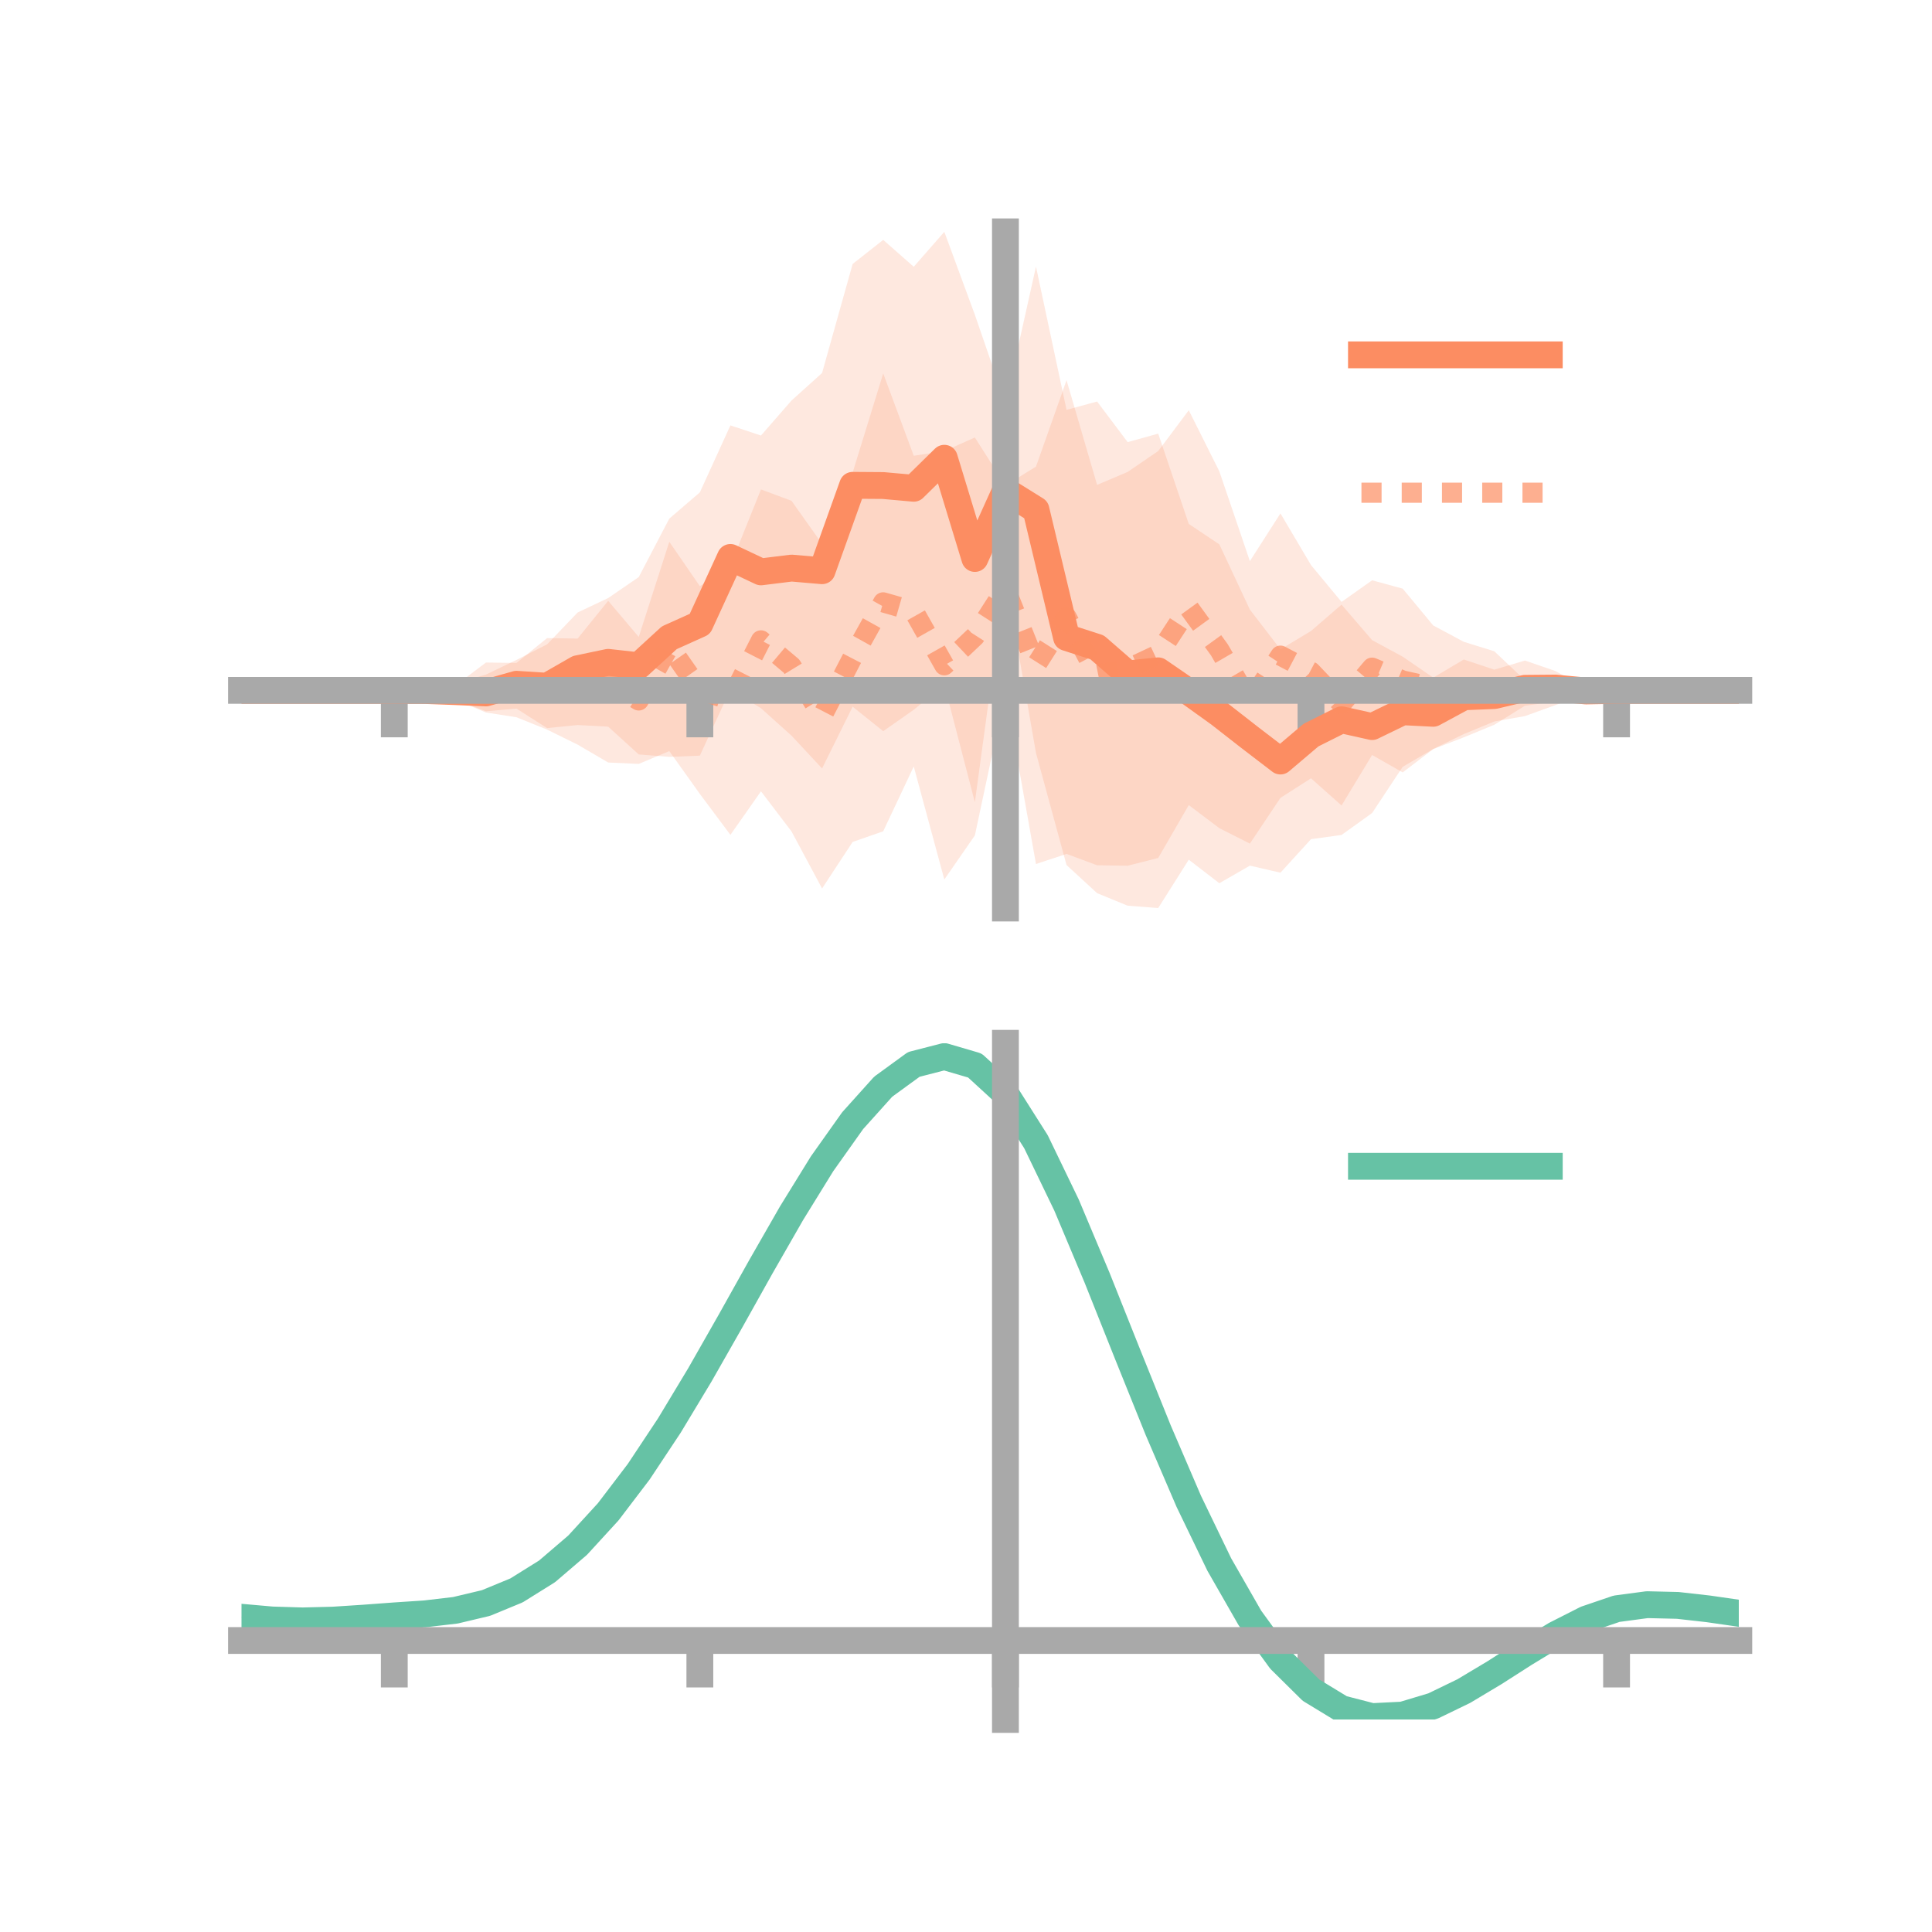 <?xml version="1.0" encoding="utf-8" standalone="no"?>
<!DOCTYPE svg PUBLIC "-//W3C//DTD SVG 1.1//EN"
  "http://www.w3.org/Graphics/SVG/1.1/DTD/svg11.dtd">
<!-- Created with matplotlib (https://matplotlib.org/) -->
<svg height="144pt" version="1.1" viewBox="0 0 144 144" width="144pt" xmlns="http://www.w3.org/2000/svg" xmlns:xlink="http://www.w3.org/1999/xlink">
 <defs>
  <style type="text/css">*{stroke-linecap:butt;stroke-linejoin:round;}</style>
 </defs>
 <g id="figure_1">
  <g id="patch_1">
   <path d="M 0 144 
L 144 144 
L 144 0 
L 0 0 
z
" style="fill:none;"/>
  </g>
  <g id="axes_1">
   <g id="patch_2">
    <path d="M 18 67.68 
L 129.6 67.68 
L 129.6 17.28 
L 18 17.28 
z
" style="fill:none;"/>
   </g>
   <g id="PolyCollection_1">
    <path clip-path="url(#p43877a9ceb)" d="M 18 51.456 
L 18 51.456 
L 20.278 51.456 
L 22.555 51.456 
L 24.833 51.456 
L 27.11 51.456 
L 29.388 51.456 
L 31.665 51.327 
L 33.943 50.943 
L 36.22 50.28 
L 38.498 49.186 
L 40.776 48.026 
L 43.053 45.651 
L 45.331 44.574 
L 47.608 43.012 
L 49.886 38.654 
L 52.163 36.698 
L 54.441 31.707 
L 56.718 32.461 
L 58.996 29.852 
L 61.273 27.8 
L 63.551 19.674 
L 65.829 17.881 
L 68.106 19.883 
L 70.384 17.28 
L 72.661 23.462 
L 74.939 30.078 
L 77.216 19.871 
L 79.494 30.549 
L 81.771 29.926 
L 84.049 32.953 
L 86.327 32.32 
L 88.604 39.051 
L 90.882 40.572 
L 93.159 45.436 
L 95.437 48.4 
L 97.714 47.032 
L 99.992 45.065 
L 102.269 47.712 
L 104.547 48.943 
L 106.824 50.507 
L 109.102 49.155 
L 111.38 49.913 
L 113.657 49.232 
L 115.935 50.015 
L 118.212 51.302 
L 120.49 51.456 
L 122.767 51.456 
L 125.045 51.456 
L 127.322 51.456 
L 129.6 51.456 
L 129.6 51.456 
L 129.6 51.456 
L 127.322 51.456 
L 125.045 51.456 
L 122.767 51.456 
L 120.49 51.456 
L 118.212 51.698 
L 115.935 52.553 
L 113.657 53.375 
L 111.38 53.773 
L 109.102 54.713 
L 106.824 55.824 
L 104.547 57.157 
L 102.269 60.599 
L 99.992 62.232 
L 97.714 62.548 
L 95.437 65.045 
L 93.159 64.519 
L 90.882 65.831 
L 88.604 64.076 
L 86.327 67.68 
L 84.049 67.506 
L 81.771 66.571 
L 79.494 64.477 
L 77.216 56.122 
L 74.939 43.075 
L 72.661 59.791 
L 70.384 51.032 
L 68.106 52.903 
L 65.829 54.498 
L 63.551 52.672 
L 61.273 57.276 
L 58.996 54.832 
L 56.718 52.786 
L 54.441 51.388 
L 52.163 56.321 
L 49.886 56.413 
L 47.608 56.231 
L 45.331 54.161 
L 43.053 54.04 
L 40.776 54.268 
L 38.498 52.816 
L 36.22 53.014 
L 33.943 52.155 
L 31.665 51.604 
L 29.388 51.456 
L 27.11 51.456 
L 24.833 51.456 
L 22.555 51.456 
L 20.278 51.456 
L 18 51.456 
z
" style="fill:#fc8d62;fill-opacity:0.2;"/>
   </g>
   <g id="PolyCollection_2">
    <path clip-path="url(#p43877a9ceb)" d="M 18 51.456 
L 18 51.456 
L 20.278 51.456 
L 22.555 51.456 
L 24.833 51.456 
L 27.11 51.456 
L 29.388 51.456 
L 31.665 51.455 
L 33.943 51.099 
L 36.22 49.381 
L 38.498 49.411 
L 40.776 47.561 
L 43.053 47.594 
L 45.331 44.782 
L 47.608 47.476 
L 49.886 40.38 
L 52.163 43.69 
L 54.441 42.15 
L 56.718 36.479 
L 58.996 37.328 
L 61.273 40.538 
L 63.551 35.221 
L 65.829 27.832 
L 68.106 33.97 
L 70.384 33.622 
L 72.661 32.606 
L 74.939 36.188 
L 77.216 34.778 
L 79.494 28.337 
L 81.771 36.14 
L 84.049 35.174 
L 86.327 33.617 
L 88.604 30.579 
L 90.882 35.131 
L 93.159 41.824 
L 95.437 38.266 
L 97.714 42.116 
L 99.992 44.864 
L 102.269 43.253 
L 104.547 43.872 
L 106.824 46.617 
L 109.102 47.837 
L 111.38 48.544 
L 113.657 50.7 
L 115.935 50.325 
L 118.212 51.449 
L 120.49 51.456 
L 122.767 51.456 
L 125.045 51.456 
L 127.322 51.456 
L 129.6 51.456 
L 129.6 51.456 
L 129.6 51.456 
L 127.322 51.456 
L 125.045 51.456 
L 122.767 51.456 
L 120.49 51.456 
L 118.212 51.467 
L 115.935 52.285 
L 113.657 52.601 
L 111.38 54.018 
L 109.102 54.956 
L 106.824 55.834 
L 104.547 57.571 
L 102.269 56.273 
L 99.992 60.037 
L 97.714 58.012 
L 95.437 59.469 
L 93.159 62.878 
L 90.882 61.726 
L 88.604 60.007 
L 86.327 63.948 
L 84.049 64.527 
L 81.771 64.492 
L 79.494 63.645 
L 77.216 64.399 
L 74.939 51.584 
L 72.661 62.268 
L 70.384 65.553 
L 68.106 57.131 
L 65.829 61.96 
L 63.551 62.753 
L 61.273 66.223 
L 58.996 61.972 
L 56.718 58.98 
L 54.441 62.226 
L 52.163 59.174 
L 49.886 55.982 
L 47.608 56.937 
L 45.331 56.833 
L 43.053 55.501 
L 40.776 54.38 
L 38.498 53.461 
L 36.22 53.106 
L 33.943 52.156 
L 31.665 51.458 
L 29.388 51.456 
L 27.11 51.456 
L 24.833 51.456 
L 22.555 51.456 
L 20.278 51.456 
L 18 51.456 
z
" style="fill:#fc8d62;fill-opacity:0.2;"/>
   </g>
   <g id="matplotlib.axis_1">
    <g id="xtick_1">
     <g id="line2d_1">
      <defs>
       <path d="M 0 0 
L 0 3.5 
" id="me27eb706a9" style="stroke:#a9a9a9;stroke-width:2;"/>
      </defs>
      <g>
       <use style="fill:#a9a9a9;stroke:#a9a9a9;stroke-width:2;" x="29.388" xlink:href="#me27eb706a9" y="51.456"/>
      </g>
     </g>
    </g>
    <g id="xtick_2">
     <g id="line2d_2">
      <g>
       <use style="fill:#a9a9a9;stroke:#a9a9a9;stroke-width:2;" x="52.163" xlink:href="#me27eb706a9" y="51.456"/>
      </g>
     </g>
    </g>
    <g id="xtick_3">
     <g id="line2d_3">
      <g>
       <use style="fill:#a9a9a9;stroke:#a9a9a9;stroke-width:2;" x="74.939" xlink:href="#me27eb706a9" y="51.456"/>
      </g>
     </g>
    </g>
    <g id="xtick_4">
     <g id="line2d_4">
      <g>
       <use style="fill:#a9a9a9;stroke:#a9a9a9;stroke-width:2;" x="97.714" xlink:href="#me27eb706a9" y="51.456"/>
      </g>
     </g>
    </g>
    <g id="xtick_5">
     <g id="line2d_5">
      <g>
       <use style="fill:#a9a9a9;stroke:#a9a9a9;stroke-width:2;" x="120.49" xlink:href="#me27eb706a9" y="51.456"/>
      </g>
     </g>
    </g>
   </g>
   <g id="matplotlib.axis_2"/>
   <g id="line2d_6">
    <path clip-path="url(#p43877a9ceb)" d="M 18 51.456 
L 20.278 51.456 
L 22.555 51.456 
L 24.833 51.456 
L 27.11 51.456 
L 29.388 51.456 
L 31.665 51.465 
L 33.943 51.549 
L 36.22 51.647 
L 38.498 51.001 
L 40.776 51.147 
L 43.053 49.845 
L 45.331 49.368 
L 47.608 49.622 
L 49.886 47.534 
L 52.163 46.509 
L 54.441 41.548 
L 56.718 42.624 
L 58.996 42.342 
L 61.273 42.538 
L 63.551 36.173 
L 65.829 36.189 
L 68.106 36.393 
L 70.384 34.156 
L 72.661 41.626 
L 74.939 36.577 
L 77.216 37.996 
L 79.494 47.513 
L 81.771 48.248 
L 84.049 50.229 
L 86.327 50 
L 88.604 51.564 
L 90.882 53.201 
L 93.159 54.978 
L 95.437 56.722 
L 97.714 54.79 
L 99.992 53.649 
L 102.269 54.156 
L 104.547 53.05 
L 106.824 53.166 
L 109.102 51.934 
L 111.38 51.843 
L 113.657 51.304 
L 115.935 51.284 
L 118.212 51.5 
L 120.49 51.456 
L 122.767 51.456 
L 125.045 51.456 
L 127.322 51.456 
L 129.6 51.456 
" style="fill:none;stroke:#fc8d62;stroke-linecap:square;stroke-width:2;"/>
   </g>
   <g id="line2d_7">
    <path clip-path="url(#p43877a9ceb)" d="M 18 51.456 
L 20.278 51.456 
L 22.555 51.456 
L 24.833 51.456 
L 27.11 51.456 
L 29.388 51.456 
L 31.665 51.456 
L 33.943 51.628 
L 36.22 51.244 
L 38.498 51.436 
L 40.776 50.97 
L 43.053 51.548 
L 45.331 50.808 
L 47.608 52.207 
L 49.886 48.181 
L 52.163 51.432 
L 54.441 52.188 
L 56.718 47.729 
L 58.996 49.65 
L 61.273 53.381 
L 63.551 48.987 
L 65.829 44.896 
L 68.106 45.55 
L 70.384 49.588 
L 72.661 47.437 
L 74.939 43.886 
L 77.216 49.588 
L 79.494 45.991 
L 81.771 50.316 
L 84.049 49.851 
L 86.327 48.783 
L 88.604 45.293 
L 90.882 48.429 
L 93.159 52.351 
L 95.437 48.867 
L 97.714 50.064 
L 99.992 52.451 
L 102.269 49.763 
L 104.547 50.722 
L 106.824 51.226 
L 109.102 51.396 
L 111.38 51.281 
L 113.657 51.65 
L 115.935 51.305 
L 118.212 51.458 
L 120.49 51.456 
L 122.767 51.456 
L 125.045 51.456 
L 127.322 51.456 
L 129.6 51.456 
" style="fill:none;stroke:#fc8d62;stroke-dasharray:1.5,1.5;stroke-dashoffset:0;stroke-opacity:0.7;stroke-width:1.5;"/>
   </g>
   <g id="patch_3">
    <path d="M 74.939 67.68 
L 74.939 17.28 
" style="fill:none;stroke:#a9a9a9;stroke-linecap:square;stroke-linejoin:miter;stroke-width:2;"/>
   </g>
   <g id="patch_4">
    <path d="M 129.6 67.68 
L 129.6 17.28 
" style="fill:none;"/>
   </g>
   <g id="patch_5">
    <path d="M 18 51.456 
L 129.6 51.456 
" style="fill:none;stroke:#a9a9a9;stroke-linecap:square;stroke-linejoin:miter;stroke-width:2;"/>
   </g>
   <g id="patch_6">
    <path d="M 18 17.28 
L 129.6 17.28 
" style="fill:none;"/>
   </g>
   <g id="legend_1">
    <g id="line2d_8">
     <path d="M 101.475 26.449 
L 115.475 26.449 
" style="fill:none;stroke:#fc8d62;stroke-linecap:square;stroke-width:2;"/>
    </g>
    <g id="line2d_9"/>
    <g id="text_1">
     <!--   -->
     <g transform="translate(121.075 28.899)scale(0.07 -0.07)">
      <defs>
       <path id="DejaVuSans-32"/>
      </defs>
      <use xlink:href="#DejaVuSans-32"/>
     </g>
    </g>
    <g id="line2d_10">
     <path d="M 101.475 36.724 
L 115.475 36.724 
" style="fill:none;stroke:#fc8d62;stroke-dasharray:1.5,1.5;stroke-dashoffset:0;stroke-opacity:0.7;stroke-width:1.5;"/>
    </g>
    <g id="line2d_11"/>
    <g id="text_2">
     <!--   -->
     <g transform="translate(121.075 39.174)scale(0.07 -0.07)">
      <use xlink:href="#DejaVuSans-32"/>
     </g>
    </g>
   </g>
  </g>
  <g id="axes_2">
   <g id="patch_7">
    <path d="M 18 128.16 
L 129.6 128.16 
L 129.6 77.76 
L 18 77.76 
z
" style="fill:none;"/>
   </g>
   <g id="PolyCollection_3">
    <path clip-path="url(#p9697989311)" d="M 18 120.584 
L 18 120.501 
L 20.278 120.712 
L 22.555 120.783 
L 24.833 120.718 
L 27.11 120.56 
L 29.388 120.382 
L 31.665 120.227 
L 33.943 119.955 
L 36.22 119.408 
L 38.498 118.458 
L 40.776 117.014 
L 43.053 115.025 
L 45.331 112.481 
L 47.608 109.414 
L 49.886 105.893 
L 52.163 102.017 
L 54.441 97.917 
L 56.718 93.747 
L 58.996 89.681 
L 61.273 85.909 
L 63.551 82.63 
L 65.829 80.045 
L 68.106 78.357 
L 70.384 77.76 
L 72.661 78.441 
L 74.939 80.566 
L 77.216 84.215 
L 79.494 89.009 
L 81.771 94.512 
L 84.049 100.315 
L 86.327 106.061 
L 88.604 111.45 
L 90.882 116.25 
L 93.159 120.289 
L 95.437 123.467 
L 97.714 125.744 
L 99.992 127.142 
L 102.269 127.733 
L 104.547 127.624 
L 106.824 126.952 
L 109.102 125.867 
L 111.38 124.53 
L 113.657 123.1 
L 115.935 121.738 
L 118.212 120.595 
L 120.49 119.823 
L 122.767 119.52 
L 125.045 119.579 
L 127.322 119.846 
L 129.6 120.188 
L 129.6 120.298 
L 129.6 120.298 
L 127.322 119.982 
L 125.045 119.734 
L 122.767 119.686 
L 120.49 119.991 
L 118.212 120.771 
L 115.935 121.941 
L 113.657 123.349 
L 111.38 124.832 
L 109.102 126.22 
L 106.824 127.343 
L 104.547 128.04 
L 102.269 128.16 
L 99.992 127.579 
L 97.714 126.203 
L 95.437 123.978 
L 93.159 120.894 
L 90.882 116.987 
L 88.604 112.35 
L 86.327 107.142 
L 84.049 101.584 
L 81.771 95.965 
L 79.494 90.632 
L 77.216 85.984 
L 74.939 82.446 
L 72.661 80.392 
L 70.384 79.739 
L 68.106 80.318 
L 65.829 81.945 
L 63.551 84.428 
L 61.273 87.571 
L 58.996 91.178 
L 56.718 95.058 
L 54.441 99.032 
L 52.163 102.934 
L 49.886 106.619 
L 47.608 109.967 
L 45.331 112.885 
L 43.053 115.313 
L 40.776 117.223 
L 38.498 118.622 
L 36.22 119.551 
L 33.943 120.088 
L 31.665 120.349 
L 29.388 120.493 
L 27.11 120.654 
L 24.833 120.791 
L 22.555 120.842 
L 20.278 120.773 
L 18 120.584 
z
" style="fill:#66c2a5;fill-opacity:0.2;"/>
   </g>
   <g id="matplotlib.axis_3">
    <g id="xtick_6">
     <g id="line2d_12">
      <g>
       <use style="fill:#a9a9a9;stroke:#a9a9a9;stroke-width:2;" x="29.388" xlink:href="#me27eb706a9" y="122.273"/>
      </g>
     </g>
    </g>
    <g id="xtick_7">
     <g id="line2d_13">
      <g>
       <use style="fill:#a9a9a9;stroke:#a9a9a9;stroke-width:2;" x="52.163" xlink:href="#me27eb706a9" y="122.273"/>
      </g>
     </g>
    </g>
    <g id="xtick_8">
     <g id="line2d_14">
      <g>
       <use style="fill:#a9a9a9;stroke:#a9a9a9;stroke-width:2;" x="74.939" xlink:href="#me27eb706a9" y="122.273"/>
      </g>
     </g>
    </g>
    <g id="xtick_9">
     <g id="line2d_15">
      <g>
       <use style="fill:#a9a9a9;stroke:#a9a9a9;stroke-width:2;" x="97.714" xlink:href="#me27eb706a9" y="122.273"/>
      </g>
     </g>
    </g>
    <g id="xtick_10">
     <g id="line2d_16">
      <g>
       <use style="fill:#a9a9a9;stroke:#a9a9a9;stroke-width:2;" x="120.49" xlink:href="#me27eb706a9" y="122.273"/>
      </g>
     </g>
    </g>
   </g>
   <g id="matplotlib.axis_4"/>
   <g id="line2d_17">
    <path clip-path="url(#p9697989311)" d="M 18 120.542 
L 20.278 120.743 
L 22.555 120.812 
L 24.833 120.755 
L 27.11 120.607 
L 29.388 120.438 
L 31.665 120.288 
L 33.943 120.021 
L 36.22 119.48 
L 38.498 118.54 
L 40.776 117.119 
L 43.053 115.169 
L 45.331 112.683 
L 47.608 109.691 
L 49.886 106.256 
L 52.163 102.476 
L 54.441 98.475 
L 56.718 94.403 
L 58.996 90.429 
L 61.273 86.74 
L 63.551 83.529 
L 65.829 80.995 
L 68.106 79.337 
L 70.384 78.749 
L 72.661 79.417 
L 74.939 81.506 
L 77.216 85.099 
L 79.494 89.821 
L 81.771 95.238 
L 84.049 100.949 
L 86.327 106.601 
L 88.604 111.9 
L 90.882 116.618 
L 93.159 120.592 
L 95.437 123.723 
L 97.714 125.974 
L 99.992 127.36 
L 102.269 127.946 
L 104.547 127.832 
L 106.824 127.148 
L 109.102 126.044 
L 111.38 124.681 
L 113.657 123.225 
L 115.935 121.839 
L 118.212 120.683 
L 120.49 119.907 
L 122.767 119.603 
L 125.045 119.657 
L 127.322 119.914 
L 129.6 120.243 
" style="fill:none;stroke:#66c2a5;stroke-linecap:square;stroke-width:2;"/>
   </g>
   <g id="patch_8">
    <path d="M 74.939 128.16 
L 74.939 77.76 
" style="fill:none;stroke:#a9a9a9;stroke-linecap:square;stroke-linejoin:miter;stroke-width:2;"/>
   </g>
   <g id="patch_9">
    <path d="M 129.6 128.16 
L 129.6 77.76 
" style="fill:none;"/>
   </g>
   <g id="patch_10">
    <path d="M 18 122.273 
L 129.6 122.273 
" style="fill:none;stroke:#a9a9a9;stroke-linecap:square;stroke-linejoin:miter;stroke-width:2;"/>
   </g>
   <g id="patch_11">
    <path d="M 18 77.76 
L 129.6 77.76 
" style="fill:none;"/>
   </g>
   <g id="legend_2">
    <g id="line2d_18">
     <path d="M 101.475 86.929 
L 115.475 86.929 
" style="fill:none;stroke:#66c2a5;stroke-linecap:square;stroke-width:2;"/>
    </g>
    <g id="line2d_19"/>
    <g id="text_3">
     <!--   -->
     <g transform="translate(121.075 89.379)scale(0.07 -0.07)">
      <use xlink:href="#DejaVuSans-32"/>
     </g>
    </g>
   </g>
  </g>
 </g>
 <defs>
  <clipPath id="p43877a9ceb">
   <rect height="50.4" width="111.6" x="18" y="17.28"/>
  </clipPath>
  <clipPath id="p9697989311">
   <rect height="50.4" width="111.6" x="18" y="77.76"/>
  </clipPath>
 </defs>
</svg>
